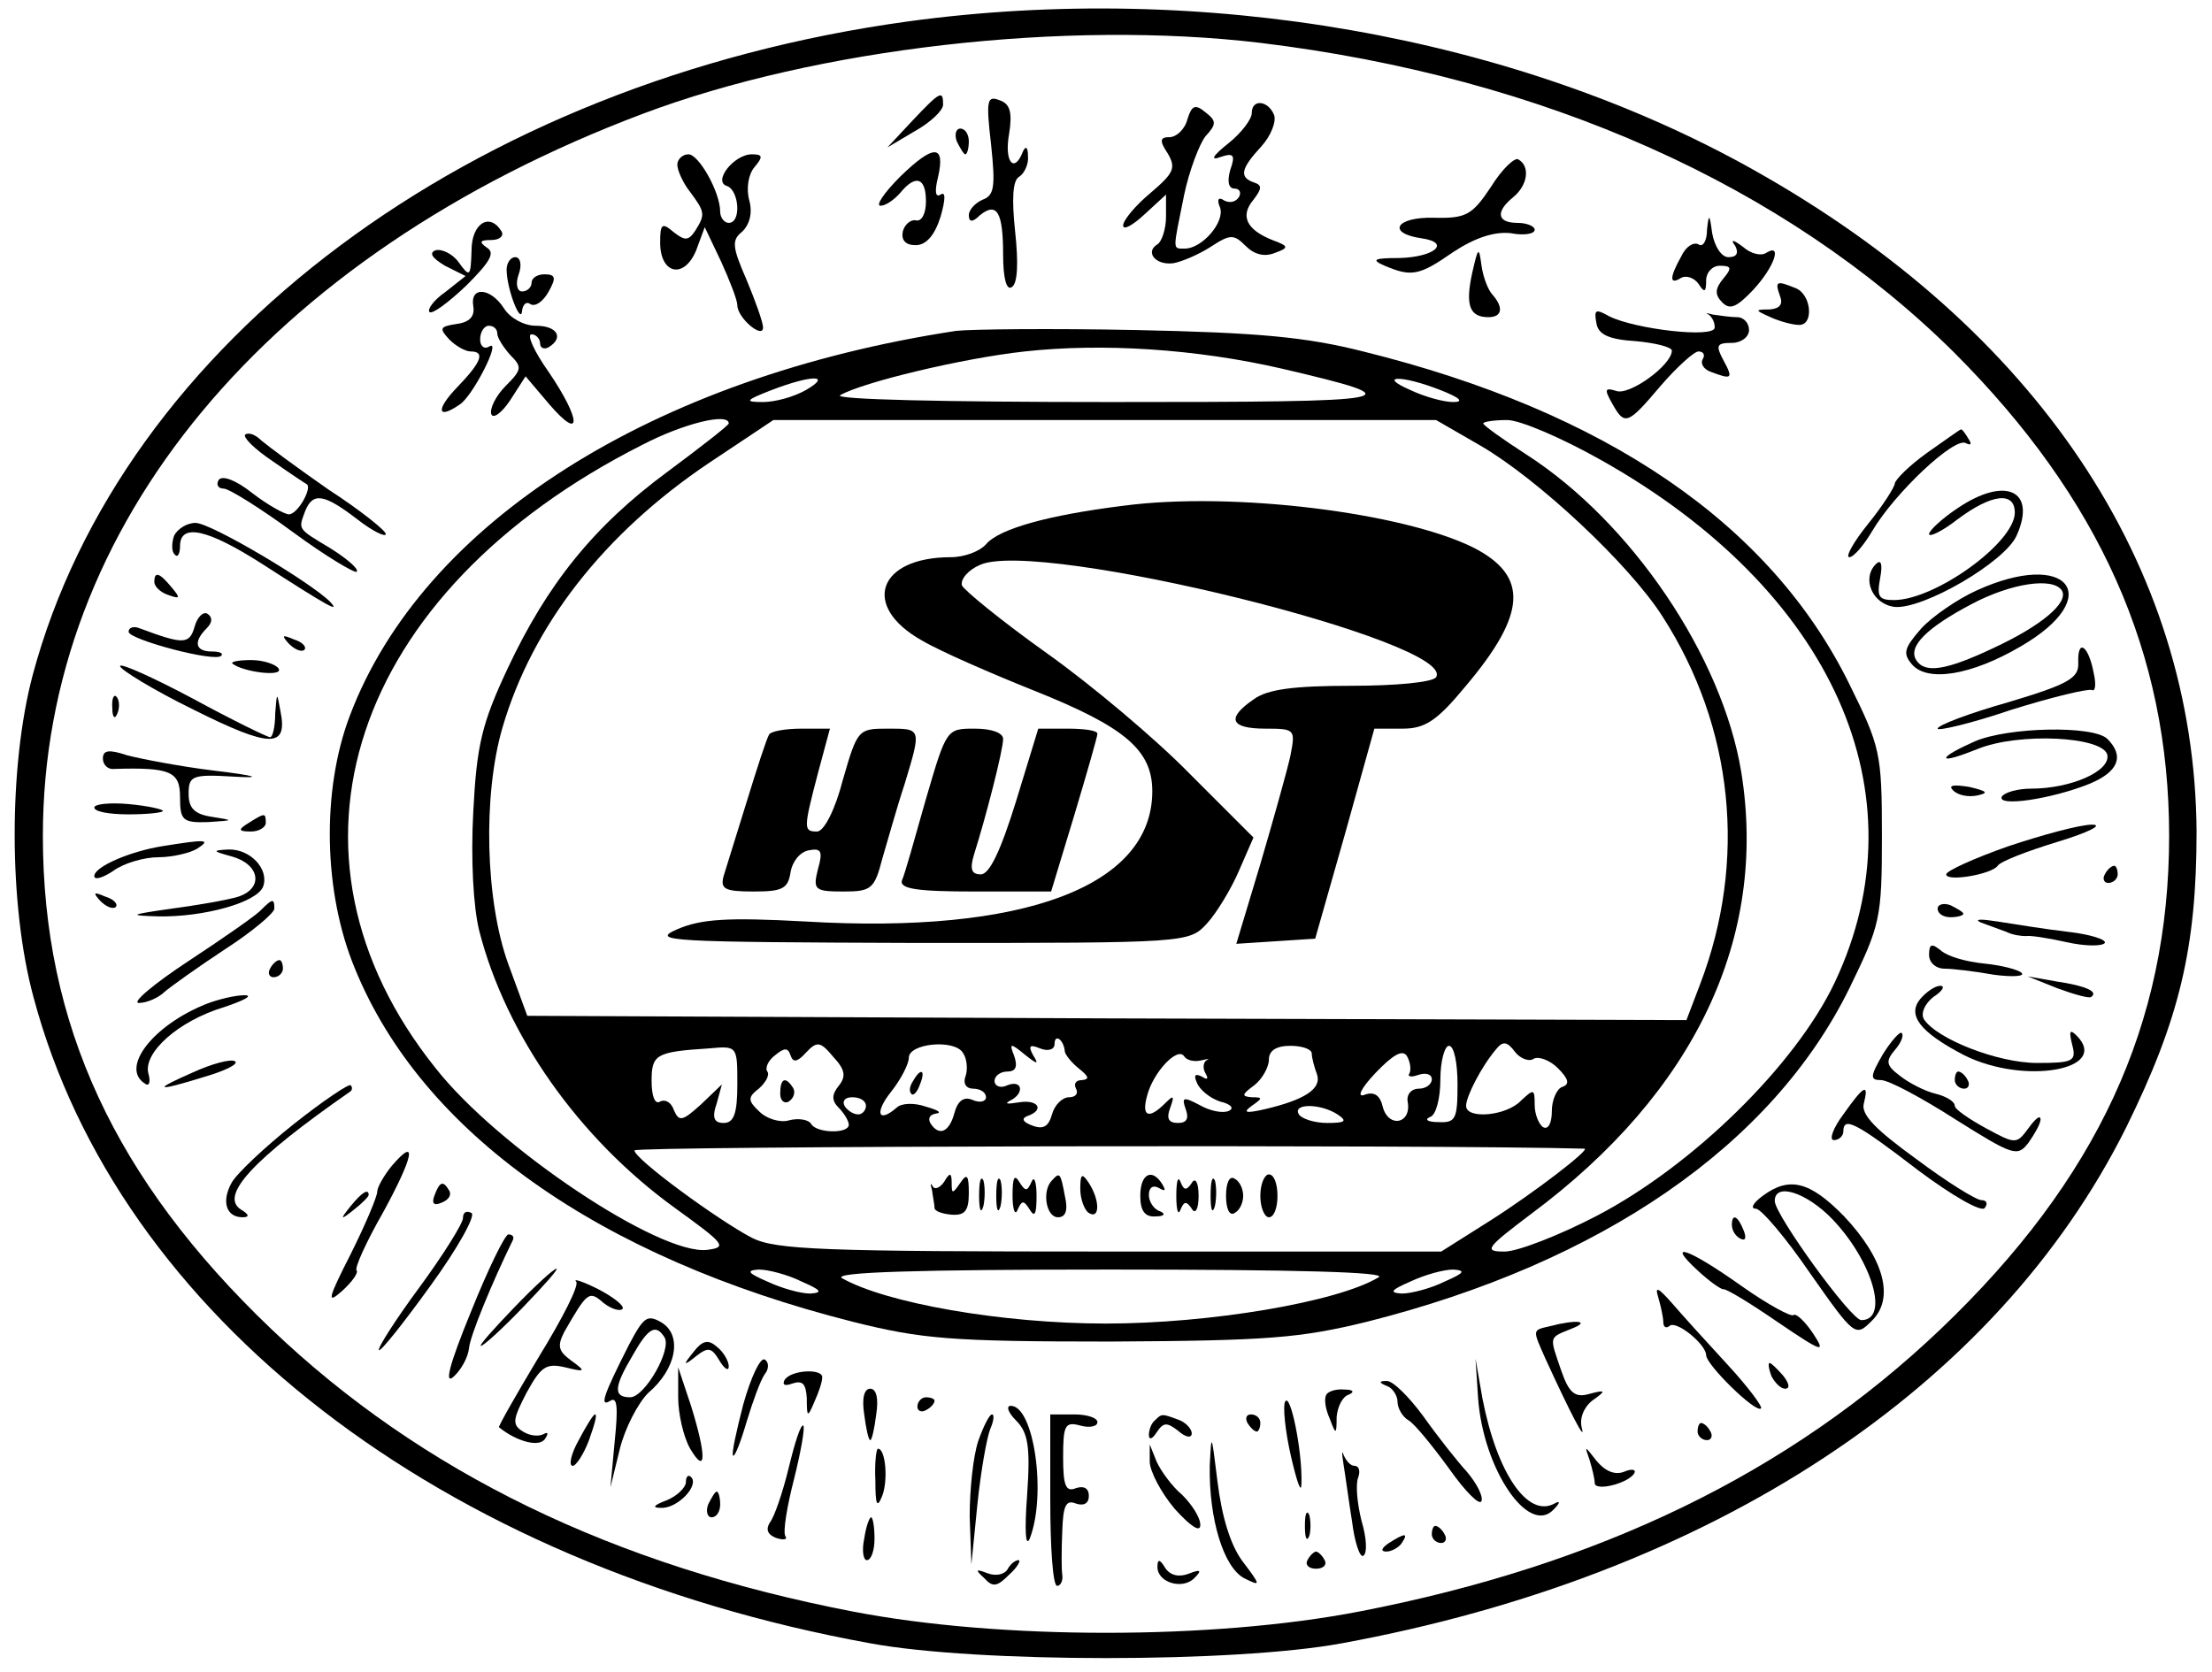 <?xml version="1.0" standalone="no"?>
<!DOCTYPE svg PUBLIC "-//W3C//DTD SVG 20010904//EN"
 "http://www.w3.org/TR/2001/REC-SVG-20010904/DTD/svg10.dtd">
<svg version="1.0" xmlns="http://www.w3.org/2000/svg"
 width="258pt" height="195pt" viewBox="0 0 258 195"
 preserveAspectRatio="xMidYMid meet">

<g transform="translate(0,195) scale(0.1,-0.1)"
fill="#000000" stroke="none">
<path d="M1059 1925 c-510 -70 -917 -374 -1021 -763 -28 -106 -28 -268 1 -375
99 -372 475 -663 976 -754 124 -23 426 -23 550 0 431 79 763 297 915 602 62
126 82 209 82 345 -2 311 -187 587 -517 772 -278 156 -642 220 -986 173z m411
-25 c330 -40 612 -166 809 -361 170 -170 251 -351 251 -564 0 -220 -84 -401
-266 -575 -176 -168 -399 -276 -679 -330 -171 -33 -419 -33 -590 0 -280 54
-503 162 -679 330 -182 174 -266 355 -266 575 0 362 262 677 699 842 204 77
495 110 721 83z"/>
<path d="M1064 1809 l-29 -31 32 19 c18 10 33 24 33 31 0 17 -3 16 -36 -19z"/>
<path d="M1156 1781 c5 -48 4 -59 -10 -64 -9 -4 -16 -12 -16 -18 0 -8 4 -9 13
0 20 16 27 3 27 -46 0 -28 4 -42 10 -38 7 4 8 28 4 65 -4 38 -3 60 5 64 6 4
11 15 10 24 0 11 -3 12 -6 5 -10 -26 -22 -12 -16 21 4 25 1 35 -11 39 -15 6
-16 0 -10 -52z"/>
<path d="M1385 1811 c-3 -12 -13 -21 -21 -21 -11 0 -12 -4 -2 -19 10 -17 7
-23 -20 -46 -18 -15 -32 -32 -32 -38 0 -6 11 0 25 13 l25 23 0 -26 c0 -14 -5
-29 -10 -32 -15 -9 -2 -25 19 -22 10 2 29 10 43 19 23 15 27 15 41 1 10 -10
22 -13 34 -8 17 6 16 8 -3 15 -30 12 -38 28 -22 47 10 13 10 17 1 20 -18 6
-16 16 8 42 11 12 18 29 15 37 -7 17 -26 19 -26 2 0 -7 -12 -23 -27 -35 -19
-15 -22 -21 -9 -16 15 5 17 2 11 -15 -4 -14 -2 -22 5 -22 6 0 8 -5 5 -10 -4
-6 -11 -7 -17 -4 -7 5 -9 1 -5 -8 6 -17 -21 -48 -41 -48 -15 0 -14 -3 -1 62 6
29 18 60 25 69 13 14 13 18 0 28 -12 10 -16 8 -21 -8z"/>
<path d="M1116 1785 c4 -8 8 -15 10 -15 2 0 4 7 4 15 0 8 -4 15 -10 15 -5 0
-7 -7 -4 -15z"/>
<path d="M1050 1744 c-19 -19 -29 -34 -23 -34 6 0 16 7 23 15 18 22 30 18 30
-10 0 -14 -5 -24 -12 -22 -6 1 -13 -5 -15 -13 -2 -10 3 -16 15 -16 12 0 22 11
29 33 6 21 6 30 0 26 -6 -4 -7 4 -3 20 9 39 -5 39 -44 1z"/>
<path d="M790 1758 c0 -7 7 -22 15 -32 17 -23 18 -26 6 -45 -8 -12 -12 -12
-25 -2 -14 12 -16 10 -16 -12 0 -37 28 -43 42 -9 l10 27 19 -40 c10 -22 19
-45 19 -51 0 -15 30 -40 30 -26 0 6 -9 31 -19 55 -17 39 -18 47 -5 57 8 8 12
21 8 36 -4 14 -1 31 6 39 10 12 10 15 -3 15 -21 0 -46 -32 -29 -37 14 -5 17
-43 2 -43 -5 0 -10 6 -10 13 0 23 -25 67 -37 67 -7 0 -13 -6 -13 -12z"/>
<path d="M1739 1732 c-22 -33 -29 -37 -67 -36 -44 1 -55 -18 -14 -24 35 -5 15
-22 -26 -23 -30 0 -33 -2 -17 -9 31 -13 40 -12 80 16 26 17 48 24 67 22 15 -3
28 -1 28 4 0 4 -9 8 -20 8 -24 0 -26 13 -5 30 17 14 20 36 6 44 -4 3 -19 -11
-32 -32z"/>
<path d="M1991 1682 c0 -13 -5 -21 -10 -17 -6 3 -15 -3 -20 -14 -14 -25 -14
-34 0 -25 6 3 15 0 20 -7 7 -11 9 -10 9 4 0 9 7 17 16 17 14 0 14 -3 4 -15
-10 -12 -10 -19 -1 -28 9 -9 17 -5 36 15 25 27 34 55 15 43 -6 -4 -18 -1 -27
7 -12 9 -15 9 -9 1 4 -8 2 -13 -8 -13 -8 0 -16 12 -19 28 -3 23 -4 23 -6 4z"/>
<path d="M550 1658 c-1 -31 -2 -32 -15 -14 -7 10 -20 16 -27 14 -8 -3 -4 -9
11 -18 l24 -12 -24 -19 c-13 -9 -21 -20 -18 -23 3 -3 22 11 43 31 27 27 34 38
24 44 -10 7 -8 9 5 9 10 0 15 5 12 10 -14 23 -35 9 -35 -22z"/>
<path d="M1717 1631 c-8 -37 -3 -51 19 -51 16 0 18 11 5 26 -5 5 -11 20 -13
34 -3 23 -4 22 -11 -9z"/>
<path d="M591 1633 c1 -23 17 -63 18 -45 1 7 5 11 10 7 6 -3 15 4 21 15 9 16
8 20 -5 20 -8 0 -15 -4 -15 -10 0 -5 -5 -10 -11 -10 -6 0 -8 9 -4 20 4 11 2
20 -4 20 -6 0 -11 -8 -10 -17z"/>
<path d="M2076 1605 c4 -10 0 -15 -12 -16 -18 0 -17 -1 1 -9 11 -5 26 -9 33
-9 18 -1 15 36 -4 43 -22 9 -24 8 -18 -9z"/>
<path d="M552 1593 c2 -12 -4 -19 -20 -21 -19 -3 -20 -5 -8 -18 8 -8 19 -14
25 -14 17 0 13 -12 -16 -42 -25 -26 -23 -38 3 -20 15 9 49 76 35 68 -6 -4 -11
0 -11 8 0 9 5 16 10 16 6 0 10 -4 10 -9 0 -5 7 -16 15 -25 14 -14 14 -17 -5
-36 -12 -12 -19 -27 -17 -33 2 -6 12 1 22 16 l18 28 28 -33 c38 -44 37 -18 -1
38 -17 24 -26 44 -20 44 5 0 10 -5 10 -11 0 -5 5 -7 10 -4 18 11 10 25 -15 25
-14 0 -30 9 -37 20 -16 25 -40 26 -36 3z"/>
<path d="M1862 1573 c2 -13 14 -19 46 -21 23 -2 42 -7 42 -11 0 -17 -50 -53
-65 -47 -13 4 -14 2 -5 -14 15 -27 18 -26 57 20 19 22 39 40 44 40 6 0 8 -4 5
-9 -3 -5 1 -12 10 -15 24 -9 26 -8 14 14 -9 17 -8 20 10 20 11 0 20 7 20 15 0
8 -6 15 -14 15 -8 0 -20 2 -28 3 -7 2 -10 2 -5 0 4 -3 7 -9 7 -15 0 -13 -93
-2 -123 13 -16 9 -18 8 -15 -8z"/>
<path d="M1115 1564 c-354 -54 -622 -224 -707 -449 -33 -87 -31 -206 6 -295
78 -191 284 -337 581 -412 80 -20 114 -23 300 -23 184 1 221 4 299 23 274 69
473 206 563 389 36 74 38 81 38 178 0 97 -2 104 -38 177 -92 187 -284 318
-567 388 -67 17 -123 22 -265 25 -99 2 -193 1 -210 -1z m380 -44 c158 -37 146
-39 -200 -39 -194 0 -324 3 -315 8 26 15 142 43 215 51 91 10 200 3 300 -20z
m-555 -25 c-14 -8 -36 -14 -50 -14 -22 0 -21 2 10 14 47 18 71 18 40 0z m740
0 c23 -9 28 -14 15 -14 -11 0 -33 6 -50 14 -39 17 -11 18 35 0z m-830 -39 c0
-2 -32 -27 -71 -56 -87 -64 -141 -132 -187 -230 -30 -64 -36 -89 -40 -167 -3
-55 0 -111 7 -139 31 -121 116 -242 228 -323 58 -42 62 -46 38 -49 -55 -7
-244 119 -317 212 -200 250 -99 555 241 727 48 25 101 38 101 25z m877 -26
c67 -39 173 -138 212 -199 83 -129 99 -285 44 -429 l-16 -42 -676 2 -676 3
-22 60 c-27 74 -30 197 -7 276 35 120 119 227 241 309 l75 50 386 0 387 0 52
-30z m141 -17 c270 -152 376 -389 272 -609 -46 -97 -166 -214 -277 -272 -44
-23 -93 -42 -108 -42 -25 0 -22 4 31 44 191 142 276 322 245 515 -22 135 -128
292 -251 371 -28 18 -50 34 -50 36 0 2 12 4 28 4 15 0 64 -21 110 -47z m-890
-730 c-8 -10 -8 -17 0 -25 7 -7 12 -16 12 -20 0 -11 -38 -10 -44 1 -3 5 -15 7
-26 4 -10 -3 -26 2 -34 10 -14 13 -14 17 -1 27 8 7 13 16 10 20 -3 4 1 13 9
19 11 9 15 9 18 0 3 -9 8 -8 18 3 13 14 17 13 32 -5 14 -15 15 -23 6 -34z
m148 11 c-3 -8 1 -14 9 -14 8 0 15 -4 15 -10 0 -5 -7 -7 -16 -3 -10 4 -17 -1
-21 -16 -6 -22 -18 -27 -28 -11 -3 6 0 10 7 11 7 1 2 4 -12 8 -14 5 -29 4 -34
-1 -22 -19 -26 -6 -7 18 12 15 21 33 21 40 0 17 53 22 63 6 5 -7 6 -20 3 -28z
m116 29 c1 -4 8 -13 17 -20 11 -9 12 -12 3 -13 -7 0 -10 -4 -7 -10 3 -5 0 -10
-8 -10 -8 0 -17 -9 -20 -20 -4 -14 -10 -18 -23 -13 -11 4 -13 8 -6 11 21 7 13
20 -10 16 -13 -2 -17 -2 -10 2 17 8 15 25 -3 18 -8 -4 -15 -1 -15 5 0 6 7 11
15 11 10 0 12 6 8 18 -6 15 -5 16 12 2 15 -12 17 -12 10 -1 -6 11 -4 13 8 8
10 -4 17 -1 17 5 0 13 11 5 12 -9z m547 -8 c6 3 19 -2 28 -11 13 -13 14 -19 5
-22 -6 -2 -12 -15 -12 -28 0 -14 -4 -22 -10 -19 -5 3 -10 15 -10 26 0 19 -1
19 -16 5 -17 -18 -64 -22 -64 -6 0 11 18 46 35 66 8 10 13 9 22 -3 6 -8 17
-12 22 -8z m-929 -30 c0 -34 -4 -45 -16 -45 -11 0 -14 6 -8 23 l6 22 -24 -23
c-22 -20 -26 -21 -32 -7 -3 9 -10 13 -16 10 -6 -4 -10 6 -10 24 0 31 5 34 67
38 33 3 33 3 33 -42z m541 28 c8 2 11 2 6 0 -4 -3 -4 -10 -1 -15 4 -7 2 -8 -4
-4 -8 4 -10 2 -6 -7 3 -8 15 -18 27 -22 13 -3 17 -8 10 -11 -7 -3 -22 0 -34 7
-19 10 -21 9 -16 -5 4 -11 1 -16 -9 -16 -11 0 -14 5 -9 18 5 14 4 15 -6 5 -19
-19 -28 -16 -21 9 7 27 35 57 43 46 3 -5 12 -7 20 -5z m129 8 c0 -5 3 -16 6
-24 6 -17 -14 -30 -61 -41 -22 -5 -26 -4 -15 4 13 9 13 10 0 10 -12 1 -12 3 3
14 9 7 17 21 17 30 0 10 8 16 25 16 14 0 25 -4 25 -9z m114 -23 c-3 -4 2 -5
10 -2 9 3 16 1 16 -5 0 -6 -7 -11 -15 -11 -9 0 -15 -7 -13 -16 4 -25 -22 -30
-29 -6 -3 14 -10 19 -21 15 -10 -4 -5 7 12 25 21 22 32 28 37 20 4 -7 5 -16 3
-20z m56 -13 c0 -40 -2 -45 -22 -44 -13 0 -17 3 -10 6 7 2 12 22 12 44 0 21 5
39 10 39 6 0 10 -20 10 -45z m-690 -25 c0 -5 -4 -10 -9 -10 -6 0 -13 5 -16 10
-3 6 1 10 9 10 9 0 16 -4 16 -10z m550 -10 c12 -8 9 -10 -12 -10 -15 0 -30 5
-33 10 -8 13 25 13 45 0z m288 -40 c8 0 -58 -51 -110 -84 l-57 -36 -386 0
c-336 0 -390 2 -418 16 -40 21 -137 92 -137 102 0 5 933 7 1108 2z m-913 -155
c23 -10 25 -13 10 -14 -11 0 -33 6 -50 14 -23 10 -25 13 -10 14 11 0 34 -6 50
-14z m673 5 c-48 -29 -197 -54 -318 -54 -122 0 -257 24 -308 53 -11 7 90 10
313 10 217 0 324 -3 313 -9z m77 -5 c-16 -8 -39 -14 -50 -14 -15 1 -13 4 10
14 17 8 39 14 50 14 15 -1 13 -4 -10 -14z"/>
<path d="M1310 1360 c-88 -11 -145 -27 -160 -45 -7 -8 -25 -15 -41 -15 -85 0
-105 -57 -34 -97 22 -13 82 -39 132 -59 105 -42 137 -69 137 -117 0 -111 -150
-167 -404 -152 -92 5 -122 3 -150 -9 -32 -14 -11 -15 281 -16 315 0 316 0 337
23 11 12 28 40 37 61 l17 39 -74 74 c-40 41 -115 104 -167 141 -52 37 -96 73
-99 79 -2 7 7 18 21 24 68 31 557 -90 532 -131 -4 -6 -48 -10 -98 -10 -68 0
-99 -4 -115 -16 -32 -22 -27 -34 14 -34 35 0 35 -1 29 -32 -4 -18 -20 -75 -35
-126 l-28 -93 46 3 46 3 35 123 34 122 33 0 c26 0 40 9 73 49 72 85 74 129 10
162 -82 41 -281 66 -409 49z"/>
<path d="M897 1093 c-3 -5 -14 -39 -26 -78 -12 -38 -24 -78 -27 -87 -4 -15 1
-18 35 -18 33 0 40 3 43 22 2 13 11 24 21 26 15 3 17 -1 11 -22 -6 -24 -4 -26
30 -26 32 0 36 3 45 38 6 20 17 60 26 87 20 66 20 65 -20 65 -34 0 -35 -1 -52
-60 -9 -35 -22 -60 -30 -60 -16 0 -16 3 1 68 l14 52 -33 0 c-19 0 -36 -3 -38
-7z"/>
<path d="M1080 1018 c-13 -46 -25 -89 -28 -95 -3 -10 18 -13 85 -13 l89 0 27
89 c15 50 27 92 27 95 0 4 -16 6 -35 6 l-34 0 -26 -85 c-18 -58 -31 -85 -41
-85 -11 0 -13 6 -8 23 14 44 34 122 34 135 0 7 -13 12 -33 12 -33 0 -33 0 -57
-82z"/>
<path d="M910 674 c0 -8 5 -12 10 -9 6 4 8 11 5 16 -9 14 -15 11 -15 -7z"/>
<path d="M1065 689 c-4 -6 -5 -12 -2 -15 2 -3 7 2 10 11 7 17 1 20 -8 4z"/>
<path d="M1087 562 c1 -8 3 -17 3 -21 0 -4 9 -7 20 -8 15 -1 20 4 20 25 0 21
-2 24 -10 12 -9 -13 -10 -13 -10 0 0 12 -2 13 -9 1 -5 -7 -11 -9 -13 -5 -3 5
-3 3 -1 -4z"/>
<path d="M1142 555 c0 -16 2 -22 5 -12 2 9 2 23 0 30 -3 6 -5 -1 -5 -18z"/>
<path d="M1162 555 c0 -16 2 -22 5 -12 2 9 2 23 0 30 -3 6 -5 -1 -5 -18z"/>
<path d="M1181 555 c0 -16 3 -24 6 -16 5 11 7 11 14 0 6 -10 8 -5 8 16 0 17
-3 24 -6 16 -5 -11 -7 -11 -14 0 -6 10 -8 5 -8 -16z"/>
<path d="M1227 573 c-12 -12 -7 -43 7 -43 9 0 12 8 8 25 -5 27 -6 28 -15 18z"/>
<path d="M1260 563 c0 -12 5 -25 10 -28 13 -8 13 15 0 35 -8 12 -10 11 -10 -7z"/>
<path d="M1330 555 c0 -17 5 -25 18 -24 10 0 12 3 5 6 -7 2 -13 11 -13 19 0 9
5 12 12 8 7 -4 8 -3 4 4 -12 20 -26 13 -26 -13z"/>
<path d="M1372 555 c0 -16 2 -24 5 -16 4 10 7 10 13 1 4 -7 8 -1 8 15 0 16 -4
22 -8 15 -6 -9 -9 -9 -13 1 -3 8 -5 1 -5 -16z"/>
<path d="M1412 555 c0 -16 2 -22 5 -12 2 9 2 23 0 30 -3 6 -5 -1 -5 -18z"/>
<path d="M1430 555 c0 -15 4 -24 10 -20 6 3 10 12 10 20 0 8 -4 17 -10 20 -6
4 -10 -5 -10 -20z"/>
<path d="M1470 555 c0 -14 5 -25 10 -25 6 0 10 11 10 25 0 14 -4 25 -10 25 -5
0 -10 -11 -10 -25z"/>
<path d="M286 1443 c-3 -3 11 -17 32 -31 20 -14 38 -26 40 -27 6 -5 -11 -35
-21 -35 -5 0 -25 11 -43 25 -19 15 -35 21 -39 15 -3 -5 -1 -10 6 -10 6 0 43
-23 81 -51 38 -28 72 -48 74 -46 3 3 -11 15 -30 27 -40 24 -38 22 -30 44 9 22
22 20 61 -10 18 -14 33 -21 33 -17 0 4 -30 28 -67 52 -36 25 -71 51 -78 57 -7
7 -15 10 -19 7z"/>
<path d="M2248 1422 c-21 -15 -37 -31 -38 -36 0 -4 -14 -26 -31 -47 -17 -21
-27 -39 -22 -39 5 0 17 14 27 31 26 44 96 110 109 102 6 -3 7 -1 3 5 -4 7 -8
12 -9 11 -1 0 -19 -13 -39 -27z"/>
<path d="M2283 1357 c-18 -12 -33 -26 -33 -30 0 -4 15 3 33 17 40 30 67 33 67
8 0 -35 -93 -102 -141 -102 -18 0 -20 4 -16 26 3 16 1 22 -5 16 -17 -17 -4
-47 22 -50 33 -3 128 52 142 83 24 53 -13 70 -69 32z"/>
<path d="M203 1325 c-3 -9 -3 -19 1 -22 3 -4 6 1 6 10 0 27 32 20 96 -21 76
-49 92 -58 79 -44 -23 23 -139 92 -157 92 -10 0 -21 -7 -25 -15z"/>
<path d="M180 1271 c0 -5 7 -12 16 -15 14 -5 15 -4 4 9 -14 17 -20 19 -20 6z"/>
<path d="M2305 1261 c-22 -10 -51 -30 -64 -44 -20 -23 -22 -29 -11 -42 18 -21
69 -13 127 21 100 58 55 114 -52 65z m100 0 c8 -14 -24 -41 -80 -67 -55 -26
-80 -30 -90 -14 -10 16 13 38 64 65 47 25 96 32 106 16z"/>
<path d="M227 1219 c-6 -21 -13 -21 -64 -2 -7 3 -13 1 -13 -4 0 -9 101 -36
108 -28 3 3 -2 5 -11 5 -19 0 -22 11 -6 27 7 7 7 13 1 17 -5 3 -12 -4 -15 -15z"/>
<path d="M337 1199 c7 -7 15 -10 18 -7 3 3 -2 9 -12 12 -14 6 -15 5 -6 -5z"/>
<path d="M2424 1177 c1 -18 -11 -25 -81 -46 -46 -13 -83 -27 -83 -31 0 -3 39
6 86 22 48 15 90 25 94 23 4 -2 5 7 2 20 -6 32 -19 41 -18 12z"/>
<path d="M140 1173 c0 -4 39 -28 86 -51 90 -45 110 -45 101 -1 -4 22 -4 22 -6
-3 0 -16 -3 -28 -6 -28 -3 0 -44 20 -90 45 -47 25 -85 42 -85 38z"/>
<path d="M271 1176 c12 -10 60 -16 54 -6 -3 5 -18 10 -32 10 -15 0 -24 -2 -22
-4z"/>
<path d="M131 1124 c0 -11 3 -14 6 -6 3 7 2 16 -1 19 -3 4 -6 -2 -5 -13z"/>
<path d="M2303 1085 c-18 -8 -33 -16 -33 -19 0 -3 16 2 36 10 48 20 148 15
152 -7 3 -19 -43 -39 -89 -39 -15 0 -30 -4 -34 -9 -7 -13 59 -3 103 15 33 14
40 32 20 52 -16 16 -116 14 -155 -3z"/>
<path d="M120 1065 c0 -7 6 -13 13 -12 66 2 77 -3 77 -33 0 -27 3 -30 33 -29
30 2 30 2 5 6 -21 3 -28 10 -28 27 0 21 4 23 53 20 34 -2 27 1 -23 7 -41 5
-87 14 -102 18 -21 7 -28 6 -28 -4z"/>
<path d="M2278 1028 c6 -6 18 -8 28 -6 14 3 12 5 -9 10 -19 3 -25 2 -19 -4z"/>
<path d="M110 1008 c0 -5 18 -8 40 -8 22 0 40 2 40 4 0 2 -18 6 -40 8 -22 2
-40 0 -40 -4z"/>
<path d="M290 990 c-13 -8 -12 -10 3 -10 9 0 17 5 17 10 0 12 -1 12 -20 0z"/>
<path d="M2343 963 c-40 -14 -73 -29 -73 -33 0 -9 53 0 60 10 3 5 34 17 70 28
36 11 54 20 40 20 -14 0 -58 -12 -97 -25z"/>
<path d="M190 963 c-38 -6 -80 -24 -80 -35 0 -5 10 -2 22 6 12 9 36 16 53 16
16 0 37 5 45 10 17 11 10 11 -40 3z"/>
<path d="M270 951 c33 -9 38 -37 8 -47 -13 -4 -48 -10 -78 -14 -49 -7 -51 -8
-15 -9 52 -1 115 16 122 35 7 20 -15 44 -41 43 -19 -1 -18 -2 4 -8z"/>
<path d="M2455 930 c-3 -5 -1 -10 4 -10 6 0 11 5 11 10 0 6 -2 10 -4 10 -3 0
-8 -4 -11 -10z"/>
<path d="M117 899 c7 -7 15 -10 18 -7 3 3 -2 9 -12 12 -14 6 -15 5 -6 -5z"/>
<path d="M305 889 c-5 -6 -44 -33 -85 -60 -41 -27 -67 -49 -58 -49 9 0 23 6
30 13 7 6 39 29 71 50 31 20 57 42 57 47 0 12 -2 12 -15 -1z"/>
<path d="M2260 890 c0 -6 7 -10 15 -10 8 0 15 2 15 4 0 2 -7 6 -15 10 -8 3
-15 1 -15 -4z"/>
<path d="M2310 874 c8 -3 22 -8 30 -11 8 -4 18 -5 23 -5 4 1 25 -2 47 -7 22
-5 42 -5 45 -1 2 4 -17 10 -43 13 -26 3 -63 9 -82 12 -19 3 -28 3 -20 -1z"/>
<path d="M2250 836 c0 -9 8 -16 18 -16 9 0 35 -3 57 -7 22 -3 37 -2 33 2 -4 4
-24 9 -44 11 -20 2 -42 8 -50 15 -11 9 -14 8 -14 -5z"/>
<path d="M315 820 c-3 -5 -1 -10 4 -10 6 0 11 5 11 10 0 6 -2 10 -4 10 -3 0
-8 -4 -11 -10z"/>
<path d="M2400 797 c19 -7 37 -12 39 -10 9 6 -6 13 -40 18 l-34 6 35 -14z"/>
<path d="M2240 785 c-16 -19 -1 -39 51 -66 70 -35 171 -17 131 23 -8 8 -9 5
-5 -11 5 -19 1 -21 -41 -21 -46 0 -117 28 -132 51 -4 7 1 18 11 26 11 7 14 13
8 13 -6 0 -16 -7 -23 -15z"/>
<path d="M241 779 c-63 -25 -101 -75 -72 -93 5 -4 7 2 4 12 -6 24 35 61 88 77
24 8 35 14 24 14 -11 0 -31 -5 -44 -10z"/>
<path d="M2196 720 c-15 -26 -15 -30 -2 -30 9 0 48 -21 87 -46 67 -42 72 -44
85 -27 7 10 14 22 14 27 0 6 -6 1 -14 -10 -14 -19 -15 -19 -50 0 -20 11 -36
22 -36 26 0 5 -10 11 -22 14 -13 3 -32 13 -42 21 -16 12 -17 17 -6 30 7 8 11
17 8 20 -2 2 -12 -9 -22 -25z"/>
<path d="M225 699 c-48 -21 -44 -23 14 -5 24 7 40 15 35 18 -5 3 -27 -3 -49
-13z"/>
<path d="M2280 690 c0 -5 5 -10 11 -10 5 0 7 5 4 10 -3 6 -8 10 -11 10 -2 0
-4 -4 -4 -10z"/>
<path d="M343 639 c-34 -27 -67 -58 -73 -69 -12 -22 -6 -40 13 -40 8 0 8 3 -2
9 -25 16 13 58 128 138 2 2 2 5 0 7 -2 2 -32 -18 -66 -45z"/>
<path d="M2150 650 c-12 -16 -17 -30 -11 -30 6 0 11 5 11 10 0 18 14 11 87
-45 40 -30 75 -50 78 -44 4 5 2 9 -4 9 -6 0 -40 21 -76 48 -47 34 -65 52 -61
65 6 24 0 21 -24 -13z"/>
<path d="M457 590 c-9 -11 -17 -25 -17 -30 0 -6 -14 -39 -31 -73 -27 -53 -28
-59 -10 -43 12 11 19 21 17 24 -3 2 11 33 31 68 36 66 40 89 10 54z"/>
<path d="M507 556 c-4 -10 -1 -13 8 -9 8 3 12 9 9 14 -7 12 -11 11 -17 -5z"/>
<path d="M2056 555 c-11 -8 -15 -15 -8 -15 6 0 35 -34 63 -75 52 -74 53 -75
72 -56 27 26 15 72 -32 122 -40 41 -64 47 -95 24z m81 -27 c47 -49 67 -118 34
-118 -12 0 -101 123 -101 139 0 22 37 10 67 -21z"/>
<path d="M409 543 c-13 -16 -12 -17 4 -4 9 7 17 15 17 17 0 8 -8 3 -21 -13z"/>
<path d="M540 529 c0 -6 -23 -43 -51 -81 -28 -38 -49 -71 -47 -73 2 -2 29 32
60 75 32 44 53 82 48 85 -6 3 -10 1 -10 -6z"/>
<path d="M2020 521 c0 -6 4 -13 10 -16 6 -3 7 1 4 9 -7 18 -14 21 -14 7z"/>
<path d="M549 419 c-25 -61 -31 -85 -20 -75 9 8 17 23 18 33 1 14 27 77 51
126 2 4 0 7 -5 7 -4 0 -24 -41 -44 -91z"/>
<path d="M1980 468 c14 -13 27 -22 30 -22 3 1 31 -16 63 -38 53 -36 57 -37 42
-14 -10 15 -20 24 -23 22 -2 -3 -30 12 -61 34 -62 44 -89 53 -51 18z"/>
<path d="M600 425 c-24 -25 -42 -45 -39 -45 3 0 25 20 49 45 24 25 42 45 39
45 -3 0 -25 -20 -49 -45z"/>
<path d="M672 455 c4 -4 -16 -43 -43 -87 -27 -45 -48 -82 -47 -83 21 -17 48
-24 54 -13 4 6 3 8 -2 5 -6 -3 -16 -2 -24 3 -13 8 -12 14 4 45 17 31 23 35 45
30 24 -6 25 -5 7 8 -15 11 -16 17 -8 33 27 47 29 49 46 34 9 -7 19 -10 22 -7
3 3 -9 13 -28 23 -18 9 -30 13 -26 9z"/>
<path d="M1934 437 c3 -10 6 -24 6 -29 0 -6 3 -8 7 -5 7 8 43 -21 43 -34 0
-11 58 -68 64 -62 2 2 -15 25 -39 51 -24 26 -53 58 -65 72 -16 18 -20 20 -16
7z"/>
<path d="M734 382 c-31 -61 -35 -74 -22 -66 8 5 9 -8 5 -47 l-5 -54 11 45 c6
24 21 53 33 65 33 28 40 67 16 82 -17 10 -21 7 -38 -25z m41 8 c9 -14 -23 -70
-40 -70 -20 0 -19 12 3 49 18 32 27 37 37 21z"/>
<path d="M1808 403 c-21 -5 -21 -3 -5 -39 28 -61 47 -98 42 -80 -3 11 2 24 12
32 17 12 16 13 -3 8 -17 -5 -24 1 -33 27 -14 41 -15 38 12 49 23 9 6 11 -25 3z"/>
<path d="M809 373 c-13 -16 -12 -17 3 -5 14 11 18 10 27 -5 6 -10 11 -13 11
-7 0 6 -6 17 -14 23 -10 9 -17 7 -27 -6z"/>
<path d="M867 312 c-8 -31 -14 -58 -12 -60 2 -2 9 16 16 40 7 23 16 48 21 55
5 6 5 14 0 17 -5 3 -16 -20 -25 -52z"/>
<path d="M1724 319 c6 -83 59 -161 88 -130 8 8 8 11 1 7 -31 -17 -67 35 -84
123 l-8 46 3 -46z"/>
<path d="M2066 345 c4 -8 11 -15 16 -15 6 0 5 6 -2 15 -7 8 -14 15 -16 15 -2
0 -1 -7 2 -15z"/>
<path d="M791 320 c0 -19 6 -46 14 -60 19 -32 19 -8 1 50 l-15 45 0 -35z"/>
<path d="M915 340 c-3 -6 1 -7 9 -4 12 4 16 0 17 -17 0 -23 1 -23 9 -4 5 11 9
23 9 28 1 11 -37 9 -44 -3z"/>
<path d="M1618 333 c6 -2 12 -11 12 -18 0 -8 6 -18 13 -22 7 -4 28 -30 47 -56
19 -27 36 -44 38 -38 2 6 -6 21 -17 34 -11 12 -34 41 -51 65 -17 23 -36 42
-43 41 -9 0 -9 -2 1 -6z"/>
<path d="M1008 300 c2 -16 5 -30 7 -30 2 0 5 14 7 30 3 19 0 30 -7 30 -7 0
-10 -11 -7 -30z"/>
<path d="M1547 323 c-3 -5 -1 -17 4 -28 7 -19 8 -19 8 2 1 12 7 24 14 26 7 3
6 6 -5 6 -9 1 -19 -2 -21 -6z"/>
<path d="M1070 309 c0 -5 5 -7 10 -4 6 3 10 8 10 11 0 2 -4 4 -10 4 -5 0 -10
-5 -10 -11z"/>
<path d="M1499 315 c-3 -5 0 -35 7 -65 7 -30 12 -44 12 -30 1 38 -13 106 -19
95z"/>
<path d="M1185 293 c14 -14 17 -30 13 -87 -3 -40 -2 -62 3 -51 20 51 5 155
-22 155 -6 0 -3 -8 6 -17z"/>
<path d="M675 270 c-9 -16 -12 -30 -7 -30 4 0 13 14 19 30 6 17 10 30 7 30 -2
0 -10 -13 -19 -30z"/>
<path d="M1141 269 c-6 -18 -10 -57 -10 -88 l2 -56 7 70 c4 39 11 78 15 88 4
9 5 17 2 17 -3 0 -10 -14 -16 -31z"/>
<path d="M1225 200 c0 -55 3 -100 8 -100 4 0 7 6 6 13 -1 6 -1 29 0 51 1 29 4
37 16 32 9 -3 15 0 15 9 0 9 -6 12 -15 9 -12 -5 -15 3 -15 36 0 37 2 42 20 37
11 -3 20 -1 20 4 0 5 -12 9 -27 9 l-28 0 0 -100z"/>
<path d="M1347 293 c-4 -3 -7 -11 -7 -17 0 -6 4 -5 9 3 8 12 12 12 25 2 9 -8
16 -9 16 -3 0 5 -7 13 -16 16 -19 7 -19 7 -27 -1z"/>
<path d="M1455 290 c3 -5 8 -10 11 -10 2 0 4 5 4 10 0 6 -5 10 -11 10 -5 0 -7
-4 -4 -10z"/>
<path d="M920 238 c-7 -29 -17 -58 -22 -64 -5 -8 -3 -14 7 -18 9 -3 14 -2 11
2 -3 5 2 35 10 66 8 32 13 60 11 63 -3 2 -10 -20 -17 -49z"/>
<path d="M1980 280 c0 -5 5 -10 11 -10 5 0 7 5 4 10 -3 6 -8 10 -11 10 -2 0
-4 -4 -4 -10z"/>
<path d="M1411 240 c-1 -62 16 -118 40 -131 20 -10 20 -9 -2 20 -14 19 -24 52
-29 93 -7 56 -7 58 -9 18z"/>
<path d="M1567 242 c2 -12 6 -42 10 -67 3 -24 9 -42 13 -40 5 3 4 21 -2 41 -5
20 -7 42 -4 50 3 8 1 14 -4 14 -5 0 -10 6 -13 13 -2 6 -2 2 0 -11z"/>
<path d="M1021 223 c0 -29 2 -33 8 -18 7 18 4 55 -5 55 -2 0 -4 -17 -3 -37z"/>
<path d="M1341 245 c0 -11 13 -36 29 -55 19 -21 30 -28 30 -19 0 9 -10 24 -21
35 -12 10 -25 28 -30 39 l-8 20 0 -20z"/>
<path d="M1854 247 c3 -10 6 -22 6 -27 0 -10 38 -1 46 11 3 5 -3 6 -12 2 -11
-4 -22 1 -32 13 -14 18 -14 18 -8 1z"/>
<path d="M800 221 c0 -6 -10 -16 -22 -21 -16 -6 -18 -9 -7 -9 19 -1 45 26 35
36 -3 3 -6 1 -6 -6z"/>
<path d="M826 195 c-3 -8 -1 -15 4 -15 6 0 10 7 10 15 0 8 -2 15 -4 15 -2 0
-6 -7 -10 -15z"/>
<path d="M1522 170 c0 -14 2 -19 5 -12 2 6 2 18 0 25 -3 6 -5 1 -5 -13z"/>
<path d="M1008 155 c-3 -14 -1 -25 3 -25 5 0 9 11 9 25 0 14 -2 25 -4 25 -2 0
-6 -11 -8 -25z"/>
<path d="M1670 160 c0 -5 5 -10 11 -10 5 0 7 5 4 10 -3 6 -8 10 -11 10 -2 0
-4 -4 -4 -10z"/>
<path d="M1620 150 c-9 -6 -10 -10 -3 -10 6 0 15 5 18 10 8 12 4 12 -15 0z"/>
<path d="M1525 130 c-3 -5 1 -10 10 -10 9 0 13 5 10 10 -3 6 -8 10 -10 10 -2
0 -7 -4 -10 -10z"/>
<path d="M1175 119 c-4 -6 -14 -8 -24 -4 -13 5 -14 4 -3 -6 10 -11 15 -10 29
4 10 9 14 17 11 17 -4 0 -10 -5 -13 -11z"/>
<path d="M1350 122 c0 -18 29 -27 43 -13 9 9 8 11 -7 5 -11 -4 -21 -2 -27 7
-6 10 -9 11 -9 1z"/>
</g>
</svg>
